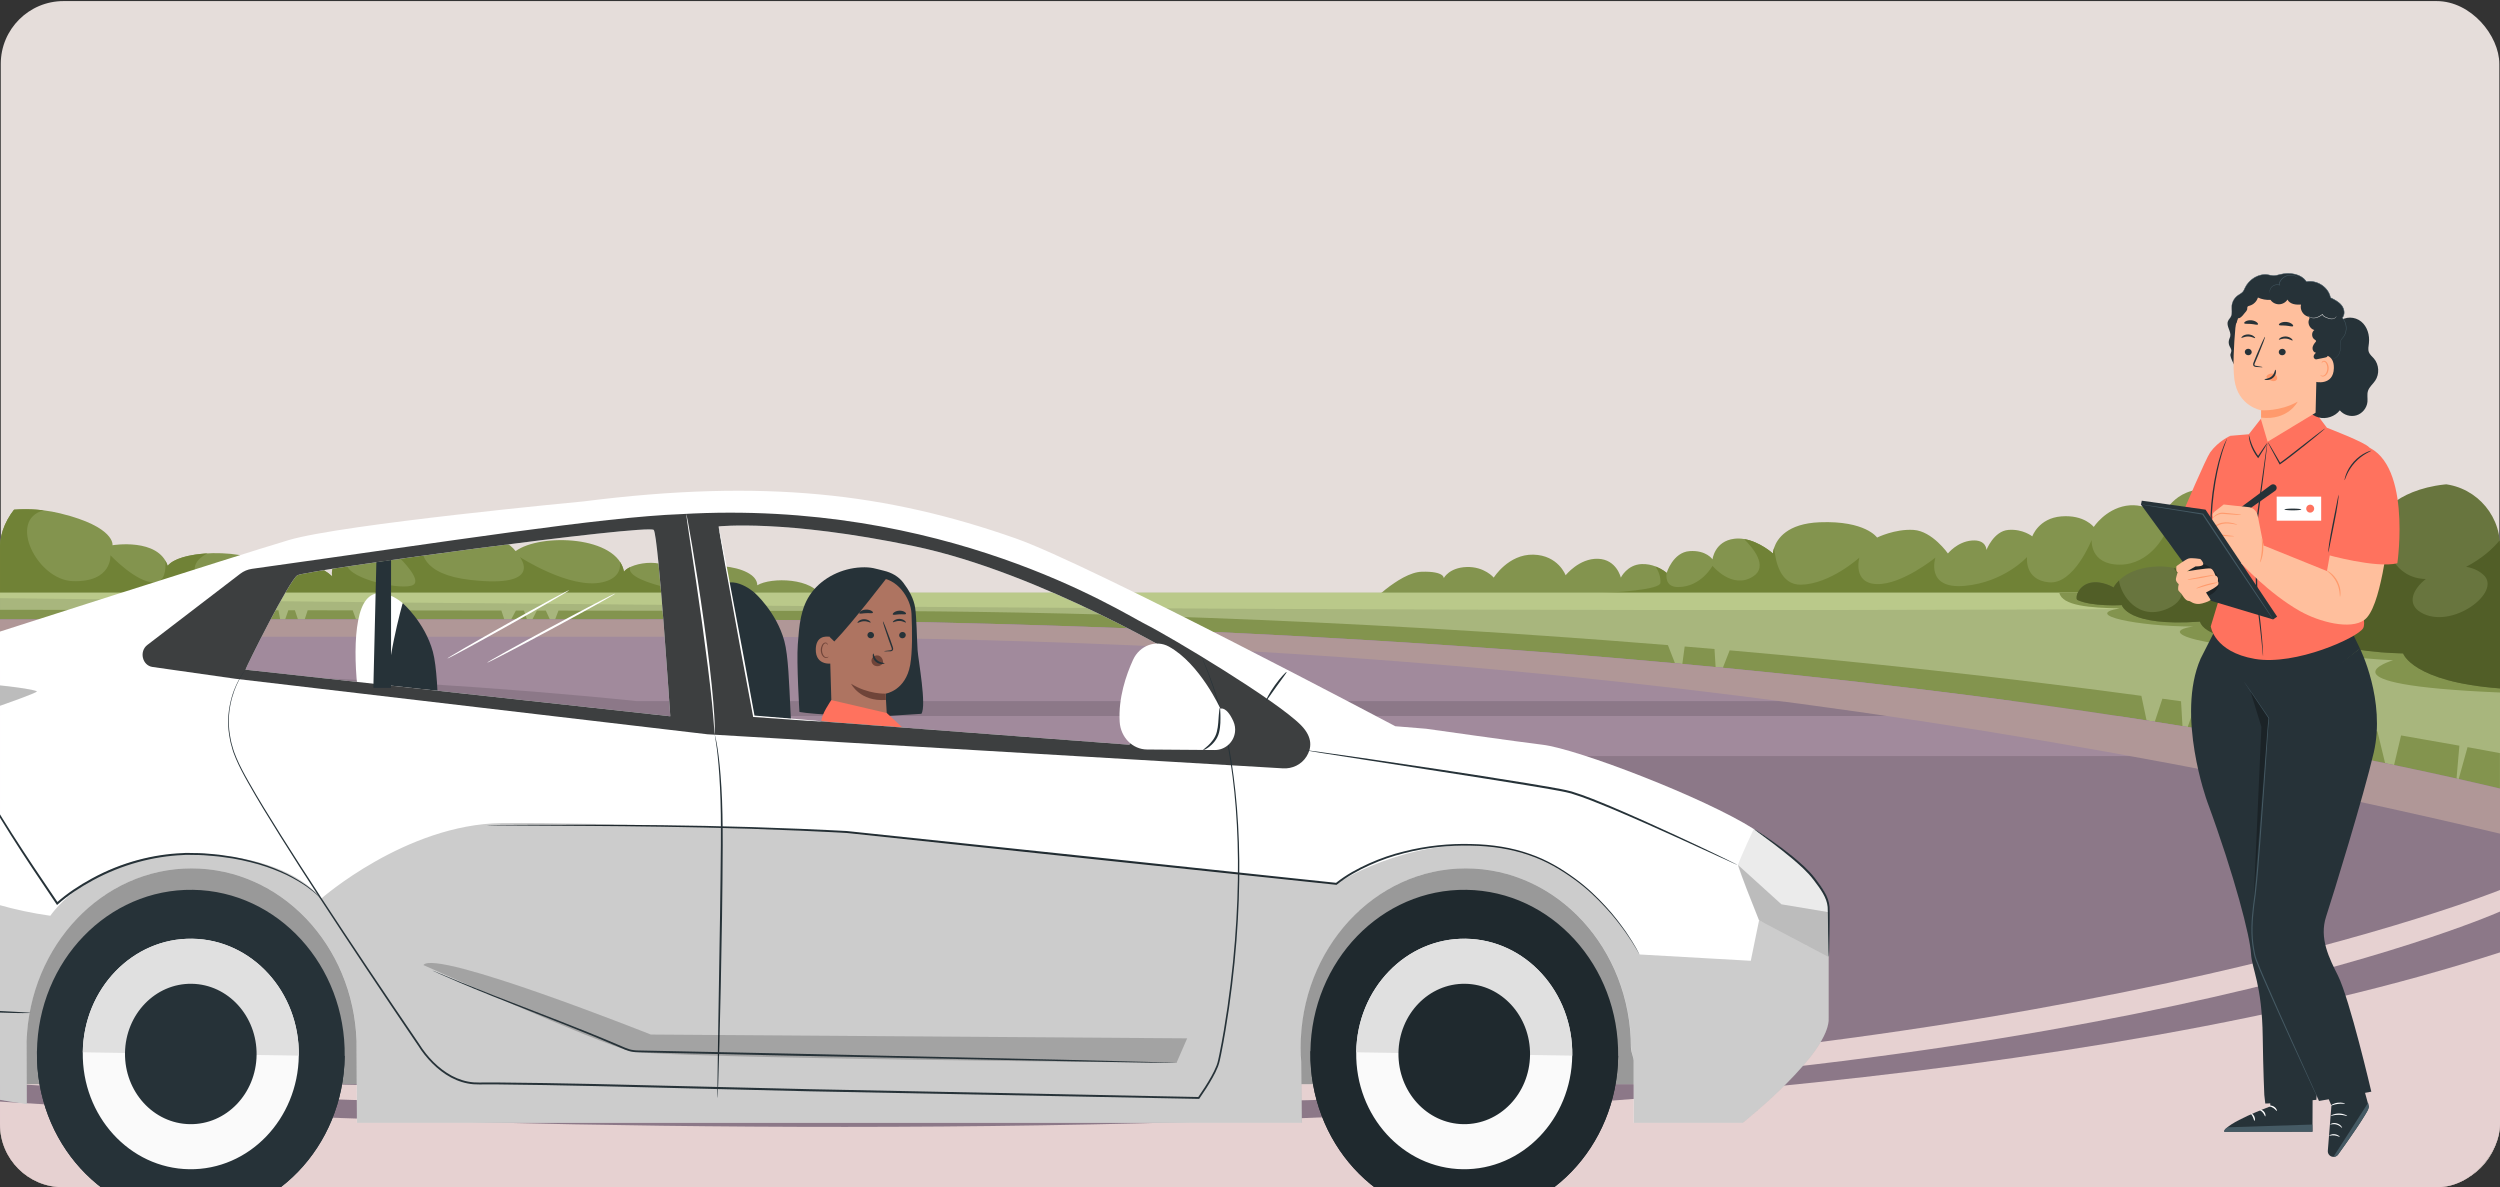 <svg width="796" height="378" viewBox="0 0 796 378" fill="none" xmlns="http://www.w3.org/2000/svg">
<rect x="0" y="0" width="796" height="378" fill="#333333" stroke="none"/>
<rect x="0.244" y="0.344" width="795.539" height="377.312" rx="20" fill="#E5DDDA"/>
<g clip-path="url(#clip0_1_177)">
<path d="M435.147 193.102H742.27L739.285 169.287C734.642 161.786 720.048 164.224 720.048 164.224C720.048 164.224 716.082 158.095 706.967 156.25C705.88 156.025 704.712 155.868 703.465 155.785C691.857 155.035 688.54 164.599 688.54 164.599C688.54 164.599 683.565 159.911 676.932 161.036C670.298 162.161 666.65 167.787 666.65 167.787C666.65 167.787 663.665 163.849 656.368 164.411C649.072 164.974 647.082 170.787 647.082 170.787C647.082 170.787 644.097 168.349 639.453 168.724C634.81 169.099 632.488 175.1 632.488 175.1C632.488 175.1 632.488 171.725 627.845 172.1C623.202 172.475 620.217 176.225 620.217 176.225C620.217 176.225 615.242 169.099 609.272 168.724C603.302 168.349 597.663 171.162 597.663 171.162C597.663 171.162 594.015 165.724 579.422 166.286C569.021 166.684 565.863 171.56 564.908 174.335V174.357C564.523 175.46 564.497 176.225 564.497 176.225C564.497 176.225 560.331 172.437 555.303 171.627C554.295 171.455 553.273 171.41 552.225 171.537C545.923 172.287 545.26 178.1 545.26 178.1C545.26 178.1 543.27 175.1 537.963 175.475C532.657 175.85 530.667 182.413 530.667 182.413C530.667 182.413 530.653 182.406 530.627 182.383C530.401 182.188 529.101 181.108 527.124 180.358C525.891 179.878 524.378 179.533 522.707 179.601C518.063 179.788 516.073 183.914 516.073 183.914C516.073 183.914 514.747 178.1 508.777 177.913C502.807 177.725 498.495 183.163 498.495 183.163C498.495 183.163 496.173 176.788 488.213 176.6C480.253 176.413 475.61 183.914 475.61 183.914C475.61 183.914 472.625 180.351 466.987 180.538C461.348 180.726 459.69 184.101 459.69 184.101C459.69 184.101 460.022 181.851 452.725 182.038C445.428 182.226 435.147 193.102 435.147 193.102Z" fill="#83944E"/>
<path d="M479.59 189.539L514.123 193.102H742.27L739.285 169.287C734.642 161.786 720.048 164.224 720.048 164.224C720.048 164.224 716.082 158.095 706.967 156.25C712.579 160.586 711.412 174.47 702.138 176.6C691.525 179.038 689.203 170.224 689.203 170.224C689.203 170.224 684.56 179.788 674.942 179.788C665.323 179.788 665.987 171.912 665.987 171.912C665.987 171.912 660.348 186.164 652.388 185.414C644.428 184.664 645.423 177.35 645.423 177.35C645.423 177.35 638.127 185.414 625.523 186.539C612.92 187.664 616.237 177.538 616.237 177.538C616.237 177.538 605.623 186.164 597.663 185.976C589.703 185.789 592.025 177.538 592.025 177.538C592.025 177.538 582.738 185.976 573.452 186.164C566.845 186.299 565.266 178.731 564.908 174.357C564.523 175.46 564.497 176.225 564.497 176.225C564.497 176.225 560.331 172.437 555.303 171.627C558.169 174.447 563.117 180.336 558.195 183.539C551.562 187.852 545.26 180.163 545.26 180.163C545.26 180.163 541.612 186.914 534.315 186.914C531.038 186.914 530.375 184.761 530.627 182.383C530.401 182.188 529.101 181.108 527.125 180.358C528.027 181.783 528.836 183.651 528.677 185.601C528.345 189.727 479.59 189.539 479.59 189.539Z" fill="#708236"/>
<path d="M0 162.829C5.293 161.936 11.953 161.688 19.237 163.474C36.815 167.787 35.82 173.6 35.82 173.6C35.82 173.6 50.413 171.162 53.398 180.163C57.71 174.538 83.248 174.163 88.887 182.976C89.218 179.413 99.168 177.35 105.802 183.539C104.475 178.1 113.762 172.1 127.028 176.788C129.682 168.162 156.878 166.099 164.175 175.475C172.135 169.662 196.678 170.6 198.668 182.038C200.99 178.851 213.593 176.975 215.915 184.101C220.89 177.725 241.122 179.601 241.122 186.351C245.433 183.726 259.032 183.914 261.685 190.289H0V162.829Z" fill="#83944E"/>
<path d="M-3.05176e-05 162.828C3.98 162.153 8.729 161.853 13.943 162.498C2.269 165.401 11.794 184.701 23.217 185.039C35.82 185.414 35.157 176.788 35.157 176.788C35.157 176.788 43.448 185.601 49.087 185.414C52.549 185.301 52.881 181.438 52.629 178.475C52.934 178.985 53.199 179.548 53.398 180.163C55.11 177.92 60.204 176.518 66.041 176.195C63.998 177.26 62.26 178.738 62.022 180.726C61.358 185.976 87.228 189.727 88.887 186.164C89.377 185.106 89.218 183.936 88.767 182.811C88.807 182.863 88.847 182.916 88.887 182.976C89.218 179.413 99.168 177.35 105.802 183.539C105.125 180.741 107.248 177.8 111.281 176.24C110.644 177.178 110.246 178.348 110.445 179.788C111.108 184.476 128.687 188.227 131.672 186.164C134.033 184.536 128.527 178.82 126.113 176.488C126.418 176.585 126.723 176.683 127.028 176.788C127.811 174.252 130.716 172.287 134.617 171.012C133.41 175.648 134.192 182.916 149.913 184.664C173.462 187.289 165.502 177.35 165.502 177.35C165.502 177.35 181.422 187.664 191.703 185.414C196.625 184.334 197.673 181.536 197.421 178.918C198.032 179.856 198.469 180.891 198.668 182.038C199.066 181.498 199.756 180.996 200.658 180.561C198.443 186.171 227.523 189.914 227.523 189.914L222.469 190.289H-3.05176e-05V162.828Z" fill="#708236"/>
<path d="M0 188.729H796V378H0V188.729Z" fill="#A8B67D"/>
<path d="M32.066 194.227L35.382 199.981L35.661 194.235C38.327 194.235 41.087 194.235 43.899 194.242L45.544 199.981L47.932 194.25C60.377 194.265 74.121 194.287 88.661 194.302L89.762 200.228L91.805 194.302C92.495 194.302 93.198 194.302 93.888 194.302L95.958 200.476L97.961 194.31C102.671 194.31 107.46 194.325 112.302 194.332L114.08 199.23L115.977 194.34C130.212 194.362 144.898 194.377 159.638 194.4L161.402 199.733L164.255 194.407C165.117 194.407 165.966 194.407 166.828 194.407L168.473 199.23L170.941 194.415C171.896 194.415 172.838 194.415 173.793 194.415L175.996 199.23L177.813 194.422C194.105 194.445 210.277 194.467 225.799 194.482L227.298 200.228L229.261 194.49C231.132 194.49 232.989 194.49 234.846 194.49L237.473 200.971L240.087 194.49C252.624 194.505 264.604 194.52 275.708 194.535C332.489 194.61 424.706 196.74 531.065 205.404L535.084 215.717L536.398 205.846C539.555 206.109 542.726 206.379 545.897 206.649L546.573 217.713L550.726 207.069C592.887 210.774 637.012 215.507 681.814 221.553L684.547 234.462L688.5 222.461C690.477 222.731 692.467 223.008 694.444 223.286L695.147 235.46L699.22 223.954C705.415 224.831 711.624 225.739 717.846 226.676L719.027 232.707L721.455 227.216C724.44 227.666 727.438 228.124 730.423 228.589L730.078 242.451L736.194 229.497C740.068 230.112 743.955 230.727 747.829 231.364L750.867 247.956L754.581 232.482C755.377 232.617 756.173 232.745 756.969 232.88C758.535 239.405 761.042 249.719 761.042 249.209C761.042 248.759 762.966 240.583 764.505 234.162C770.687 235.22 776.883 236.308 783.065 237.425L781.831 251.707L785.665 237.89C789.101 238.513 792.537 239.15 795.973 239.795V297.223L758.177 297.17L433.873 227.231L-0.027 204.571V194.152C8.132 194.16 19.078 194.175 32.039 194.197L32.066 194.227Z" fill="#83944E"/>
<path d="M0 188.729V190.447C94.419 191.602 553.26 196.823 796 192.652V188.729H0Z" fill="#BAC98A"/>
<path d="M0 209.574L147.26 208.734L309.113 244.739C309.113 244.739 88.714 240.471 0 219.273V209.574Z" fill="#BAC98A"/>
<path d="M674.836 193.725C662.896 195.728 680.58 199.478 698.264 199.478C683.671 201.728 709.329 207.977 741.607 206.229C735.411 208.982 761.944 210.227 761.944 210.227C761.944 210.227 735.822 217.96 796 220.496V188.729H655.692C656.581 192.907 665.536 193.515 674.836 193.725Z" fill="#83944E"/>
<path d="M151.678 236.735L145.496 246.981L145.933 235.235L138.862 234.485L134.882 243.231L133.993 232.73L70.313 227.231L62.791 238.235L60.589 224.734L57.047 226.234L48.649 236.48L48.198 224.734L44.218 225.229L40.238 233.232L39.8 223.728L19.462 220.983L13.704 229.482L11.502 216.228L152.129 231.979L151.678 236.735Z" fill="#BAC98A"/>
<path d="M665.655 185.541C669.303 184.791 672.952 187.042 672.952 187.042C672.952 187.042 675.605 181.416 685.223 180.478C694.842 179.541 698.49 184.229 698.49 184.229C698.49 184.229 698.49 179.166 708.44 180.291C707.113 175.603 715.737 170.352 729.998 172.79C726.682 163.976 740.943 157.413 759.517 162.851C761.533 159.108 774.269 150.587 796 155.47V219.183C768.1 217.09 765.155 208.044 765.155 208.044C765.155 208.044 742.602 207.669 743.597 202.981C738.622 206.731 702.802 205.981 700.48 197.918C677.263 199.606 675.605 192.667 675.605 192.667C675.605 192.667 665.987 193.23 661.343 190.98C660.68 189.854 662.007 186.291 665.655 185.541Z" fill="#68753E"/>
<path d="M665.655 185.541C669.303 184.791 672.952 187.041 672.952 187.041C672.952 187.041 673.429 186.044 674.69 184.821C675.22 189.397 680.806 198.03 690.304 193.732C697.402 190.522 694.842 184.641 692.095 180.838C696.115 181.753 698.026 183.704 698.397 184.139C697.946 187.364 697.92 191.58 700.918 191.737C705.787 191.985 709.316 184.484 709.316 184.484C709.316 184.484 711.08 190.732 717.713 190.237C724.347 189.734 731.418 184.739 729.653 177.485C728.964 174.642 726.775 173.075 724.373 172.205C726.124 172.265 728.008 172.452 729.985 172.797C728.778 169.579 729.919 166.669 732.745 164.524C732.546 165.386 729.149 181.251 742.482 181.986C756.187 182.736 759.729 173.487 759.729 173.487C759.729 173.487 762.064 184.184 772.385 184.349C768.127 187.694 766.283 192.322 770.793 194.992C780.518 200.746 796.889 188.489 790.693 182.991C789.088 181.558 787.191 180.786 785.214 180.486C790.309 177.785 793.731 174.717 796 171.92V219.19C768.1 217.098 765.155 208.052 765.155 208.052C765.155 208.052 742.602 207.676 743.597 202.988C738.622 206.739 702.802 205.989 700.48 197.925C677.263 199.613 675.605 192.675 675.605 192.675C675.605 192.675 665.987 193.237 661.343 190.987C660.68 189.862 662.007 186.299 665.655 185.549V185.541Z" fill="#515E27"/>
<path d="M0 288.296V378H796V251.077C635.394 212.972 406.849 196.418 195.909 197.243H0V213.242" fill="#8C7888"/>
<path d="M640.952 223.233H202.728C161.508 218.92 108.734 215.687 58.625 214.18H58.599C38.301 213.565 18.454 213.242 -0.013 213.242V197.243H195.896C345.57 196.658 504.107 204.826 640.939 223.233H640.952Z" fill="#A18A9C"/>
<path d="M240.233 227.981H674.278C699.856 231.844 724.546 236.09 748.121 240.733H277.685C277.831 240.35 277.897 239.968 277.804 239.6C276.889 235.452 262.667 231.499 240.22 227.981H240.233Z" fill="#A18A9C"/>
<g style="mix-blend-mode:multiply">
<path d="M195.909 197.243C406.849 196.418 635.394 212.972 796 251.077V265.434C565.372 210.767 376.375 202.726 223.318 202.726H0V197.235H195.909V197.243Z" fill="#B09797"/>
</g>
<g style="mix-blend-mode:multiply">
<path d="M796 303.238C534.647 387.751 0 350.742 0 350.742V377.992H796V303.231V303.238Z" fill="#E6D1D1"/>
</g>
<g style="mix-blend-mode:multiply">
<path d="M796 283.368C796 283.368 653.078 341.508 378.989 345.746C104.886 349.984 0 340.623 0 340.623V344.748C0 344.748 157.94 357.455 417.9 350.246C677.86 343.038 796 290.239 796 290.239V283.368Z" fill="#E6D1D1"/>
</g>
<path d="M258.463 188.6C262.097 183.822 268.121 180.954 274.111 180.654C277.489 180.476 278.912 181.132 281.379 181.71C283.835 182.277 286.08 183.51 287.602 185.522C289.414 187.911 290.959 190.601 291.392 193.568C291.837 196.613 291.948 203.648 292.159 207.004C292.359 210.083 295.093 224.719 293.37 227.275L281.112 228.064C276.8 228.364 258.774 227.519 254.54 226.686C254.54 226.686 253.584 210.994 254.018 205.215C254.462 199.236 254.829 193.39 258.463 188.611V188.6Z" fill="#263238"/>
<path d="M282.334 227.019C282.189 224.274 281.978 220.851 281.978 220.862C281.978 220.862 288.324 219.94 289.802 211.716C290.536 207.626 290.469 200.892 290.224 195.39C290.013 190.434 285.557 183.832 279.433 184.021L276.699 183.799L266.431 188.3C264.93 188.433 263.774 189.689 263.774 191.189L264.852 228.175L271.698 238.021L282.378 231.209L282.345 227.03L282.334 227.019Z" fill="#AE7461"/>
<path d="M277.478 210.227C277.523 209.793 277.745 209.405 278.045 209.138C278.634 208.593 279.523 208.515 280.19 208.938C280.857 209.371 281.268 210.271 281.168 211.138C280.823 211.649 280.268 212.016 279.656 212.094C279.556 212.105 279.467 212.116 279.367 212.116C278.901 212.116 278.412 211.983 278.045 211.638C277.678 211.305 277.434 210.76 277.478 210.227Z" fill="#6F4439"/>
<path d="M288.401 202.192C288.401 202.747 287.946 203.214 287.357 203.236C286.779 203.259 286.29 202.825 286.29 202.258C286.29 201.703 286.745 201.225 287.335 201.214C287.924 201.191 288.401 201.636 288.413 202.192H288.401Z" fill="#263238"/>
<path d="M288.447 198.202C288.314 198.335 287.525 197.724 286.38 197.713C285.246 197.68 284.391 198.247 284.28 198.102C284.224 198.035 284.357 197.791 284.724 197.535C285.091 197.28 285.702 197.035 286.413 197.046C287.125 197.068 287.714 197.335 288.047 197.613C288.391 197.891 288.503 198.135 288.436 198.202H288.447Z" fill="#263238"/>
<path d="M281.457 207.371C281.457 207.304 282.169 207.193 283.313 207.071C283.602 207.048 283.88 206.993 283.936 206.793C284.014 206.582 283.891 206.27 283.758 205.926C283.502 205.215 283.224 204.47 282.947 203.692C281.813 200.514 281.002 197.902 281.135 197.858C281.269 197.813 282.28 200.347 283.413 203.525C283.68 204.303 283.947 205.059 284.191 205.77C284.291 206.104 284.48 206.482 284.325 206.915C284.247 207.126 284.025 207.282 283.836 207.326C283.647 207.382 283.48 207.382 283.336 207.382C282.18 207.415 281.469 207.415 281.457 207.348V207.371Z" fill="#263238"/>
<path d="M281.967 220.862C281.967 220.862 276.41 221.107 270.976 217.695C270.976 217.695 273.81 223.474 282.078 222.863L281.967 220.862Z" fill="#6F4439"/>
<path d="M278.086 208.093C278.275 208.093 278.253 209.327 279.286 210.216C280.32 211.116 281.642 211.005 281.653 211.183C281.664 211.261 281.353 211.416 280.797 211.416C280.253 211.416 279.453 211.238 278.819 210.683C278.186 210.127 277.919 209.405 277.886 208.905C277.852 208.382 277.997 208.082 278.075 208.093H278.086Z" fill="#263238"/>
<path d="M288.458 195.468C288.257 195.746 287.391 195.535 286.368 195.602C285.346 195.635 284.501 195.913 284.279 195.657C284.179 195.535 284.301 195.268 284.657 194.99C285.012 194.724 285.612 194.468 286.324 194.435C287.024 194.401 287.646 194.59 288.024 194.824C288.402 195.057 288.546 195.324 288.458 195.446V195.468Z" fill="#263238"/>
<path d="M276.178 202.192C276.178 202.748 276.633 203.226 277.222 203.237C277.8 203.259 278.289 202.826 278.3 202.259C278.3 201.703 277.845 201.225 277.267 201.203C276.678 201.181 276.2 201.614 276.189 202.181L276.178 202.192Z" fill="#263238"/>
<path d="M273.045 198.291C273.178 198.425 273.967 197.825 275.112 197.802C276.246 197.769 277.09 198.336 277.212 198.202C277.268 198.136 277.135 197.891 276.768 197.636C276.401 197.38 275.79 197.135 275.079 197.147C274.367 197.158 273.778 197.436 273.434 197.713C273.089 197.991 272.978 198.236 273.045 198.302V198.291Z" fill="#263238"/>
<path d="M273.611 195.29C273.844 195.546 274.711 195.257 275.767 195.235C276.823 195.168 277.723 195.379 277.923 195.101C278.012 194.968 277.868 194.712 277.467 194.479C277.078 194.246 276.434 194.057 275.7 194.09C274.978 194.123 274.345 194.368 273.989 194.635C273.622 194.912 273.5 195.179 273.6 195.301L273.611 195.29Z" fill="#263238"/>
<path d="M265.667 204.97C265.667 204.359 265 202.892 264.389 202.781C262.777 202.492 259.855 202.57 259.743 206.682C259.599 212.305 265.278 211.294 265.289 211.138C265.289 211.016 265.634 207.093 265.667 204.97Z" fill="#AE7461"/>
<path d="M263.784 209.049C263.784 209.049 263.684 209.116 263.517 209.183C263.35 209.249 263.073 209.294 262.784 209.183C262.195 208.949 261.717 207.993 261.717 206.982C261.717 206.471 261.839 205.982 262.028 205.582C262.206 205.171 262.484 204.893 262.784 204.848C263.084 204.782 263.295 204.971 263.35 205.137C263.417 205.293 263.384 205.404 263.417 205.415C263.428 205.426 263.539 205.326 263.506 205.093C263.484 204.982 263.428 204.848 263.295 204.737C263.162 204.626 262.961 204.559 262.761 204.582C262.328 204.604 261.928 204.993 261.717 205.426C261.483 205.871 261.339 206.415 261.339 206.982C261.339 208.116 261.895 209.194 262.706 209.449C263.095 209.56 263.428 209.449 263.606 209.327C263.784 209.194 263.817 209.071 263.795 209.06L263.784 209.049Z" fill="#6F4439"/>
<path d="M264.165 202.814L265.643 204.248C271.6 198.135 283.113 182.954 282.48 183.855C282.48 183.855 278.201 182.265 273.645 183.21C269.088 184.155 260.486 186.744 260.809 192.145C261.131 197.546 264.165 202.825 264.165 202.825V202.814Z" fill="#263238"/>
<path d="M287.343 231.654L282.331 227.02L264.682 222.908C264.682 222.908 261.326 227.731 261.56 229.698L287.343 231.654Z" fill="#FF725E"/>
<path d="M240.114 188.601C240.114 188.601 247.182 194.735 249.727 204.082C252.272 213.428 250.816 240.089 254.64 248.58C258.463 257.081 276.288 288.621 276.611 295.501C276.933 302.38 275.299 305.125 271.454 311.693C267.609 318.25 259.341 328.441 253.028 328.552C246.716 328.674 244.893 322.562 244.893 322.562L255.729 301.157L241.537 265.75L231.724 226.72L227.3 207.482L240.114 188.601Z" fill="#263238"/>
<path d="M265.997 296.401C265.997 296.401 269.72 302.48 266.464 307.87C263.207 313.26 253.805 329.052 248.738 327.185C243.67 325.318 241.536 322.317 241.992 321.695C242.448 321.072 245.759 308.236 244.204 296.156C242.648 284.087 230.545 238.044 227.767 227.375C224.988 216.717 223.544 196.191 227.711 188.767C231.879 181.343 240.114 188.6 240.114 188.6C240.114 188.6 234.201 209.616 235.413 219.518C236.635 229.42 265.997 296.401 265.997 296.401Z" fill="#263238"/>
<path d="M526.748 345.2L-21.688 345.2L-21.688 268.495L526.748 268.495V345.2Z" fill="white"/>
<g opacity="0.4">
<path d="M526.745 345.199L-21.691 345.199L-21.691 268.494L526.745 268.494V345.199Z" fill="black"/>
</g>
<path d="M128.211 192.024C128.211 192.024 135.279 198.158 137.824 207.505C140.369 216.851 138.913 243.512 142.736 252.003C146.559 260.505 164.385 292.044 164.707 298.924C165.03 305.803 163.396 308.548 159.551 315.116C155.705 321.684 147.437 331.864 141.125 331.975C134.812 332.097 132.99 325.985 132.99 325.985L143.825 304.58L129.633 269.173L119.82 230.143L115.397 210.905L128.211 192.024Z" fill="#263238"/>
<path d="M154.093 299.824C154.093 299.824 157.816 305.903 154.56 311.293C151.304 316.683 141.902 332.475 136.834 330.608C131.767 328.741 129.633 325.74 130.089 325.118C130.544 324.495 133.856 311.659 132.3 299.579C130.744 287.51 118.642 241.467 115.863 230.798C113.085 220.14 111.64 199.614 115.808 192.19C119.975 184.766 128.21 192.023 128.21 192.023C128.21 192.023 122.298 213.039 123.509 222.941C124.721 232.843 154.093 299.824 154.093 299.824Z" fill="white"/>
<path d="M-48.338 270.384C-48.338 270.384 -46.071 249.202 -45.071 246.524C-44.071 243.845 -40.047 238.211 -40.047 238.211V214.35C-43.059 211.405 -43.571 208.982 -43.571 208.982C-44.126 207.549 -7.885 203.615 -7.885 203.615C-7.885 203.615 74.81 177.065 91.891 171.975C108.983 166.885 185.888 159.639 185.888 159.639C243.445 152.326 282.664 157.116 323.406 171.43C347.177 179.787 444.264 231.232 444.264 231.232L454.066 232.032C454.066 232.032 484.328 236.321 491.13 237.122C502.354 238.455 542.796 254.014 558.377 263.938C567.523 269.762 574.158 276.419 578.081 280.92C580.77 284.009 582.248 288.066 582.248 292.278V323.995C583.004 335.253 554.854 357.513 554.854 357.513H520.169V338.209C520.28 336.687 519.291 335.153 519.291 333.597C519.291 302.057 495.753 276.496 466.713 276.496C437.674 276.496 414.136 302.068 414.136 333.597C414.136 335.153 414.214 336.687 414.325 338.209L414.525 357.513H113.651L113.529 331.508C112.517 300.935 89.39 276.496 61.007 276.496C32.623 276.496 9.496 300.946 8.485 331.508L8.551 351.579C8.551 351.579 -30.023 345.711 -34.791 341.699C-39.57 337.676 -59.196 310.859 -59.196 303.891C-59.196 296.923 -48.36 270.373 -48.36 270.373L-48.338 270.384ZM240.022 228.064L359.569 237.122L377.984 210.483C377.984 210.483 331.663 182.366 290.966 173.886C249.679 165.284 228.808 167.607 228.808 167.607L240.022 228.064ZM213.416 228.064C213.416 228.064 209.66 170.741 208.16 168.741C206.659 166.74 97.325 181.566 94.692 183.166C92.058 184.766 78.533 212.028 78.155 213.228L213.416 228.064Z" fill="white"/>
<path d="M522.007 303.902C522.007 303.902 521.907 303.746 521.729 303.424C521.54 303.113 521.284 302.624 520.917 302.013C520.206 300.768 519.062 298.979 517.483 296.723C515.861 294.511 513.849 291.777 511.149 288.91C508.482 286.02 505.236 282.853 501.191 279.952C497.168 277.052 492.434 274.151 486.844 272.284C481.287 270.339 474.997 269.35 468.262 269.25C461.538 269.106 454.359 269.784 447.069 271.662C443.412 272.573 439.745 273.829 436.133 275.463C432.532 277.096 428.909 279.052 425.664 281.642L425.564 281.72H425.453C401.404 279.175 374.309 276.318 345.748 273.307C319.476 270.517 294.448 267.861 271.688 265.438C270.977 265.361 270.265 265.283 269.565 265.216C268.854 265.172 268.154 265.138 267.443 265.094C266.031 265.027 264.631 264.949 263.242 264.883C260.463 264.749 257.718 264.627 255.007 264.494C249.594 264.283 244.338 264.083 239.259 263.894C229.09 263.56 219.622 263.36 210.975 263.227C193.683 262.96 179.68 262.938 170 262.871C165.177 262.838 161.421 262.816 158.864 262.804C157.609 262.793 156.642 262.782 155.964 262.771C155.308 262.76 154.975 262.738 154.975 262.738C154.975 262.738 155.308 262.716 155.964 262.704C156.631 262.704 157.598 262.682 158.864 262.671C161.432 262.66 165.177 262.638 170 262.616C179.68 262.593 193.672 262.549 210.975 262.749C219.622 262.849 229.101 263.027 239.27 263.338C244.36 263.494 249.617 263.682 255.029 263.905C257.741 264.027 260.486 264.149 263.264 264.271C264.653 264.338 266.065 264.405 267.476 264.483C268.176 264.516 268.887 264.56 269.599 264.594C270.31 264.672 271.01 264.738 271.721 264.816C294.493 267.217 319.52 269.861 345.792 272.629C374.354 275.663 401.448 278.541 425.509 281.097L425.298 281.164C428.643 278.497 432.266 276.552 435.911 274.907C439.556 273.273 443.257 272.006 446.947 271.106C454.293 269.228 461.516 268.561 468.273 268.728C475.03 268.85 481.387 269.861 486.977 271.851C492.6 273.751 497.357 276.696 501.391 279.641C505.448 282.586 508.682 285.787 511.349 288.699C514.038 291.599 516.028 294.355 517.639 296.6C519.184 298.89 520.317 300.69 521.006 301.957C521.718 303.213 522.018 303.902 522.018 303.902H522.007Z" fill="#263238"/>
<g opacity="0.2">
<path d="M582.277 301.491L560.083 293.045L557.449 305.914L522.009 303.902C522.009 303.902 506.405 272.107 474.51 269.306C447.193 266.917 425.5 281.398 425.5 281.398L269.412 264.883C269.412 264.883 190.24 261.66 159.7 262.071C129.16 262.471 102.243 286.154 102.243 286.154C102.243 286.154 93.23 272.207 61.291 271.885C29.351 271.562 16.026 291.578 16.026 291.578C-6.49 288.432 -28.184 278.886 -46.232 264.172L-47.788 265.505C-48.11 268.362 -48.332 270.373 -48.332 270.373C-48.332 270.373 -59.168 296.923 -59.168 303.891C-59.168 310.859 -39.531 337.676 -34.763 341.699C-29.984 345.722 8.58 351.579 8.58 351.579L8.513 331.508C9.524 300.935 32.651 276.497 61.035 276.497C89.419 276.497 112.546 300.946 113.557 331.508L113.679 357.513H414.564L414.364 338.209C414.253 336.687 414.175 335.153 414.175 333.597C414.175 302.057 437.713 276.497 466.753 276.497C495.792 276.497 519.33 302.069 519.33 333.597C519.33 335.153 520.319 336.687 520.208 338.209V357.513H554.893C554.893 357.513 583.043 335.253 582.288 323.995V301.48L582.277 301.491Z" fill="black"/>
</g>
<path d="M46.918 205.348L76.49 182.688C77.591 181.843 78.88 181.31 80.213 181.121C143.015 172.341 191.603 164.628 216.92 163.695C300.57 158.794 356.604 194.668 364.595 198.68C372.585 202.692 406.604 223.074 414.294 230.964C418.139 234.91 417.55 238.377 415.994 240.866C414.361 243.478 411.438 244.823 408.493 244.645L225.277 233.798L75.012 216.128L48.562 212.361C45.295 211.894 44.239 207.404 46.918 205.348ZM240.024 228.064L359.572 237.121L377.987 210.482C377.987 210.482 331.666 182.365 290.968 173.886C249.682 165.284 228.811 167.607 228.811 167.607L240.024 228.064ZM213.419 228.064C213.419 228.064 209.663 170.741 208.162 168.74C206.662 166.74 97.328 181.565 94.694 183.166C92.06 184.766 78.535 212.027 78.157 213.227L213.419 228.064Z" fill="#3D3F40"/>
<path d="M119.834 179.01L118.878 219.007H124.513V178.332L119.834 179.01Z" fill="#263238"/>
<path d="M382.565 209.027C382.565 209.027 382.665 209.227 382.843 209.638C383.021 210.06 383.276 210.661 383.621 211.45C383.943 212.261 384.41 213.239 384.854 214.45C385.299 215.662 385.81 217.062 386.388 218.651C388.555 225.041 391.178 234.699 392.8 247.279C394.456 259.837 395.145 275.296 394.134 292.9C393.645 301.702 392.745 311.037 391.345 320.795C390.633 325.673 389.822 330.663 388.8 335.731C388.522 336.987 388.322 338.287 387.833 339.543C387.355 340.776 386.755 341.943 386.121 343.088C384.843 345.377 383.421 347.589 381.898 349.767L381.809 349.889H381.665C345.257 349.178 302.715 348.345 257.472 347.467C233.99 346.889 211.24 346.333 189.691 345.811C178.911 345.589 168.432 345.355 158.318 345.277C157.051 345.277 155.796 345.255 154.54 345.277C153.295 345.3 152.039 345.3 150.772 345.233C148.25 345.033 145.816 344.255 143.604 343.077C141.393 341.899 139.414 340.332 137.647 338.576C135.891 336.809 134.336 334.886 133.035 332.753V332.775C121.477 315.771 111.02 300.068 101.873 286.043C97.317 279.019 93.06 272.44 89.226 266.272C85.381 260.126 81.891 254.425 78.946 249.157C77.468 246.535 76.112 243.99 75.068 241.489C74.823 240.856 74.579 240.233 74.334 239.622C74.09 239.011 73.956 238.366 73.778 237.755C73.623 237.133 73.401 236.544 73.301 235.932C73.189 235.321 73.09 234.721 72.978 234.132C72.189 229.387 72.867 225.252 73.734 222.107C74.634 218.951 75.823 216.717 76.701 215.306C77.579 213.883 78.157 213.25 78.157 213.25C78.157 213.25 78.035 213.428 77.79 213.772C77.546 214.117 77.201 214.639 76.768 215.362C75.923 216.795 74.768 219.018 73.89 222.174C73.056 225.297 72.412 229.409 73.223 234.099C73.334 234.677 73.434 235.277 73.545 235.877C73.645 236.488 73.867 237.066 74.023 237.677C74.212 238.277 74.345 238.922 74.59 239.522C74.834 240.133 75.079 240.745 75.323 241.367C76.368 243.845 77.735 246.368 79.224 248.98C82.191 254.225 85.681 259.904 89.548 266.039C93.405 272.184 97.672 278.752 102.24 285.765C111.42 299.757 121.9 315.449 133.491 332.43L133.502 332.453C136.058 336.531 139.57 340.21 143.86 342.532C146.005 343.677 148.372 344.422 150.806 344.622C152.017 344.688 153.262 344.688 154.529 344.655C155.784 344.633 157.04 344.655 158.307 344.655C168.432 344.722 178.911 344.944 189.691 345.155C211.252 345.677 234.001 346.222 257.472 346.789C302.715 347.7 345.257 348.556 381.665 349.289L381.443 349.412C382.954 347.256 384.376 345.055 385.643 342.799C386.266 341.666 386.866 340.521 387.322 339.332C387.788 338.165 387.988 336.876 388.266 335.62C389.3 330.574 390.111 325.584 390.822 320.717C392.234 310.97 393.145 301.657 393.656 292.867C394.701 275.296 394.056 259.871 392.456 247.324C390.878 234.766 388.311 225.119 386.199 218.718C385.632 217.129 385.132 215.728 384.71 214.506C384.288 213.294 383.832 212.305 383.521 211.494C383.198 210.694 382.954 210.083 382.787 209.66C382.621 209.249 382.554 209.038 382.554 209.038L382.565 209.027Z" fill="#263238"/>
<path d="M227.567 233.921C227.567 233.921 227.711 234.299 227.878 235.054C228.045 235.81 228.267 236.921 228.489 238.366C228.934 241.267 229.401 245.49 229.701 250.724C230.356 261.204 230.09 275.696 229.901 291.677C229.667 307.669 229.334 322.139 229.056 332.619C228.9 337.809 228.778 342.032 228.689 345.022C228.634 346.444 228.589 347.567 228.556 348.389C228.534 348.745 228.523 349.022 228.5 349.267C228.489 349.467 228.467 349.567 228.456 349.567C228.456 349.567 228.434 349.467 228.434 349.267C228.434 349.033 228.434 348.745 228.423 348.389C228.423 347.555 228.423 346.433 228.434 345.01C228.478 342.021 228.534 337.798 228.6 332.597C228.767 322.061 229 307.614 229.256 291.655C229.445 275.674 229.789 261.193 229.245 250.735C229 245.512 228.611 241.289 228.245 238.388C228.056 236.944 227.889 235.821 227.756 235.065C227.7 234.721 227.645 234.443 227.611 234.198C227.578 234.01 227.567 233.898 227.578 233.898L227.567 233.921Z" fill="#263238"/>
<g opacity="0.2">
<path d="M134.812 307.28C134.812 307.28 190.657 332.33 200.814 334.686C210.972 337.042 374.606 338.398 374.606 338.398L377.996 330.607L207.204 329.396C207.204 329.396 138.59 302.046 134.812 307.269V307.28Z" fill="black"/>
</g>
<path d="M102.228 286.154C102.228 286.154 102.128 286.065 101.928 285.865C101.739 285.665 101.45 285.398 101.061 285.031C100.283 284.32 99.094 283.32 97.472 282.175C95.827 281.053 93.749 279.808 91.237 278.575C88.703 277.396 85.758 276.207 82.391 275.229C79.023 274.296 75.3 273.407 71.222 272.929C69.199 272.595 67.076 272.507 64.909 272.307C63.82 272.207 62.72 272.251 61.598 272.218C60.475 272.218 59.342 272.129 58.197 272.251C49.028 272.64 38.971 275.174 29.513 280.33C25.479 282.52 21.678 285.043 18.422 287.921L18.155 288.154L17.955 287.865C12.632 280.019 7.675 272.596 3.374 265.783C-0.927 258.97 -4.549 252.769 -7.506 247.546C-10.462 242.323 -12.751 238.099 -14.329 235.188C-15.096 233.754 -15.685 232.632 -16.119 231.831C-16.308 231.476 -16.452 231.187 -16.563 230.954C-16.663 230.753 -16.708 230.653 -16.697 230.642C-16.697 230.642 -16.63 230.731 -16.508 230.92C-16.374 231.142 -16.219 231.42 -16.007 231.765C-15.563 232.554 -14.929 233.654 -14.129 235.065C-12.473 237.977 -10.095 242.145 -7.139 247.324C-4.138 252.514 -0.471 258.681 3.852 265.461C8.175 272.24 13.143 279.641 18.477 287.476L18.011 287.421C21.345 284.465 25.157 281.942 29.235 279.719C38.771 274.518 48.928 271.973 58.186 271.629C59.342 271.517 60.486 271.606 61.62 271.606C62.742 271.64 63.865 271.606 64.954 271.706C67.143 271.906 69.266 272.018 71.3 272.362C75.389 272.862 79.146 273.796 82.524 274.763C85.892 275.774 88.859 277.008 91.393 278.23C93.904 279.508 95.983 280.797 97.616 281.953C99.228 283.142 100.406 284.176 101.161 284.931C101.528 285.32 101.817 285.609 101.984 285.82C102.162 286.032 102.239 286.143 102.228 286.154Z" fill="#263238"/>
<path d="M9.643 322.506C9.643 322.506 9.421 322.55 8.998 322.562C8.509 322.562 7.898 322.562 7.165 322.573C5.564 322.573 3.264 322.528 0.408 322.417C-5.293 322.217 -13.162 321.728 -21.83 320.817C-30.499 319.894 -38.3 318.716 -43.935 317.727C-46.747 317.227 -49.025 316.794 -50.581 316.46C-51.303 316.305 -51.892 316.171 -52.381 316.06C-52.792 315.96 -53.003 315.905 -53.003 315.871C-53.003 315.849 -52.781 315.871 -52.359 315.916C-51.87 315.994 -51.27 316.082 -50.536 316.182C-48.869 316.449 -46.613 316.805 -43.857 317.238C-38.223 318.116 -30.41 319.216 -21.764 320.128C-13.117 321.039 -5.26 321.595 0.43 321.917C3.208 322.073 5.486 322.195 7.176 322.284C7.909 322.328 8.52 322.373 9.009 322.395C9.432 322.428 9.643 322.462 9.643 322.484V322.506Z" fill="#263238"/>
<path d="M560.081 293.044C560.081 293.044 553.168 275.974 553.368 275.396C554.435 272.34 558.403 263.949 558.403 263.949C558.403 263.949 561.648 265.861 565.593 268.872C569.983 272.24 575.295 276.963 578.974 281.297C581.107 283.809 582.274 287.076 582.285 290.455V304.758L560.081 293.044Z" fill="#EBEBEB"/>
<path d="M409.659 213.95C409.792 214.084 408.247 216.051 406.447 218.562C404.647 221.063 403.28 223.174 403.124 223.074C402.98 222.985 404.124 220.685 405.947 218.151C407.759 215.606 409.537 213.828 409.659 213.961V213.95Z" fill="#263238"/>
<path d="M-40.036 214.339C-40.036 214.339 12.331 218.906 11.753 220.14C11.175 221.373 -40.036 238.199 -40.036 238.199V214.339Z" fill="#EBEBEB"/>
<path d="M374.596 338.398C374.596 338.398 374.384 338.421 373.973 338.421C373.54 338.421 372.929 338.421 372.139 338.421C370.506 338.398 368.139 338.376 365.105 338.332C358.97 338.232 350.146 338.076 339.244 337.887C317.384 337.443 287.233 336.842 253.937 336.164C237.278 335.798 221.408 335.453 206.972 335.131C206.072 335.109 205.171 335.086 204.282 335.075C203.404 335.042 202.504 335.075 201.604 334.931C199.781 334.709 198.181 333.831 196.614 333.186C193.447 331.819 190.357 330.541 187.357 329.308C181.366 326.863 175.754 324.662 170.631 322.651C160.384 318.639 152.105 315.327 146.437 312.904C143.603 311.704 141.403 310.737 139.925 310.07C139.202 309.737 138.646 309.481 138.246 309.303C137.869 309.126 137.68 309.014 137.68 309.014C137.68 309.014 137.88 309.081 138.269 309.237C138.68 309.403 139.247 309.637 139.969 309.948C141.492 310.581 143.692 311.493 146.526 312.671C152.227 315.016 160.518 318.25 170.786 322.206C175.921 324.195 181.544 326.374 187.546 328.796C190.546 330.019 193.647 331.286 196.825 332.653C198.426 333.308 199.981 334.142 201.693 334.353C202.538 334.486 203.415 334.453 204.316 334.486C205.205 334.509 206.105 334.52 207.005 334.542C221.441 334.842 237.311 335.175 253.982 335.52C287.277 336.265 317.428 336.954 339.288 337.443C350.179 337.72 359.014 337.943 365.149 338.098C368.183 338.187 370.539 338.265 372.184 338.309C372.962 338.343 373.573 338.365 374.006 338.387C374.418 338.409 374.629 338.432 374.629 338.432L374.596 338.398Z" fill="#263238"/>
<path d="M360.773 210.061C358.517 214.995 356.049 222.274 356.505 229.831C356.805 234.755 360.606 238.611 365.229 238.644L386.767 238.811C389.934 238.833 392.813 236.455 393.224 233.099C393.357 232.01 393.235 230.821 392.679 229.598C390.446 224.73 388.578 225.653 388.578 225.653C388.578 225.653 382.066 211.305 372.153 205.86C367.996 203.582 362.829 205.571 360.784 210.05L360.773 210.061Z" fill="white"/>
<path d="M383.065 238.789C383.099 238.878 383.921 238.622 385.021 237.777C386.077 236.944 387.577 235.488 388.144 233.254C388.689 231.087 388.578 229.098 388.589 227.698C388.567 226.286 388.5 225.419 388.4 225.408C388.3 225.408 388.178 226.275 388.066 227.675C387.933 229.076 387.944 231.032 387.433 233.032C386.944 235.01 385.633 236.41 384.699 237.333C383.732 238.244 383.021 238.678 383.077 238.789H383.065Z" fill="#263238"/>
<path d="M384.689 222.63C384.767 222.596 384.4 221.407 383.489 219.651C382.588 217.895 381.088 215.595 379.043 213.428C376.998 211.261 374.831 209.682 373.175 208.727C371.52 207.771 370.408 207.382 370.375 207.471C370.253 207.693 374.531 209.716 378.521 213.983C382.555 218.206 384.478 222.752 384.689 222.618V222.63Z" fill="white"/>
<path d="M218.501 163.606C218.501 163.606 218.59 163.84 218.679 164.307C218.779 164.84 218.912 165.518 219.079 166.329C219.413 168.096 219.857 170.652 220.391 173.809C221.457 180.132 222.858 188.889 224.202 198.591C225.558 208.294 226.592 217.118 227.114 223.519C227.259 225.119 227.348 226.575 227.425 227.842C227.503 229.12 227.57 230.22 227.57 231.12C227.57 231.954 227.592 232.643 227.592 233.188C227.592 233.665 227.581 233.91 227.559 233.91C227.536 233.91 227.503 233.665 227.47 233.188C227.436 232.643 227.381 231.954 227.325 231.12C227.281 230.22 227.181 229.131 227.07 227.864C226.97 226.597 226.847 225.153 226.67 223.552C226.025 217.173 224.925 208.371 223.58 198.669C222.235 188.978 220.902 180.21 219.946 173.864C219.49 170.763 219.112 168.219 218.835 166.351C218.723 165.529 218.635 164.851 218.557 164.307C218.501 163.84 218.479 163.584 218.501 163.584V163.606Z" fill="white"/>
<g opacity="0.2">
<path d="M-40.035 238.2L-14.141 221.807L-13.396 216.829C-3.339 217.896 8.864 218.907 11.753 220.14C11.753 220.985 -20.098 231.743 -40.035 238.2Z" fill="black"/>
</g>
<g opacity="0.2">
<path d="M553.37 275.396L567.207 287.932L582.288 290.455V304.758L560.083 293.044C557.349 286.243 554.86 279.886 553.37 275.396Z" fill="black"/>
</g>
<path d="M553.212 275.396C553.212 275.396 553.09 275.363 552.856 275.263C552.601 275.151 552.267 275.007 551.856 274.818C550.934 274.396 549.656 273.818 548.022 273.073C544.655 271.528 539.843 269.339 533.919 266.639C527.962 263.949 520.85 260.748 512.893 257.403C508.903 255.77 504.713 254.003 500.268 252.647C498.034 252.047 495.689 251.68 493.322 251.246C490.944 250.846 488.532 250.435 486.098 250.024C466.561 246.846 448.846 244.156 436.032 242.145C429.664 241.144 424.485 240.333 420.862 239.766C419.106 239.477 417.728 239.255 416.739 239.088C416.295 239.011 415.95 238.944 415.672 238.899C415.428 238.855 415.306 238.822 415.306 238.811C415.306 238.799 415.428 238.811 415.672 238.833C415.95 238.866 416.306 238.911 416.75 238.955C417.739 239.088 419.129 239.266 420.885 239.511C424.519 240.033 429.697 240.766 436.088 241.678C448.913 243.556 466.638 246.168 486.187 249.357C488.632 249.768 491.044 250.18 493.411 250.58C495.778 251.013 498.134 251.391 500.412 252.002C504.924 253.391 509.103 255.169 513.093 256.825C521.05 260.215 528.14 263.449 534.086 266.205C540.02 268.961 544.81 271.239 548.111 272.84C549.722 273.629 550.989 274.251 551.901 274.707C552.301 274.918 552.623 275.085 552.879 275.207C553.101 275.329 553.212 275.385 553.201 275.396H553.212Z" fill="#263238"/>
<path d="M11.764 334.83C11.375 363.692 32.99 387.43 60.051 387.852C87.113 388.264 109.362 365.203 109.751 336.342C110.14 307.48 88.524 283.742 61.463 283.32C34.402 282.908 12.153 305.969 11.764 334.83Z" fill="#263238"/>
<path d="M11.764 334.697C11.764 334.697 11.764 334.786 11.764 334.83C11.375 363.692 32.991 387.43 60.052 387.852C87.113 388.263 109.362 365.203 109.751 336.342C109.751 336.297 109.751 336.253 109.751 336.208L11.787 334.697H11.764Z" fill="#263238"/>
<path d="M26.355 335.063C26.077 355.334 41.258 371.993 60.251 372.282C79.244 372.571 94.87 356.379 95.136 336.119C95.414 315.848 80.233 299.189 61.24 298.9C42.247 298.611 26.622 314.804 26.355 335.063Z" fill="#FAFAFA"/>
<path d="M61.242 298.889C42.249 298.6 26.624 314.793 26.357 335.052L95.149 336.108C95.427 315.837 80.246 299.178 61.254 298.889H61.242Z" fill="#E0E0E0"/>
<path d="M39.801 335.263C39.635 347.61 48.881 357.757 60.45 357.935C72.019 358.112 81.532 348.255 81.699 335.908C81.866 323.561 72.619 313.414 61.05 313.236C49.481 313.059 39.968 322.916 39.801 335.263Z" fill="#263238"/>
<path d="M417.23 334.831C416.841 363.692 438.456 387.431 465.517 387.853C492.579 388.264 514.828 365.204 515.217 336.342C515.606 307.481 493.99 283.742 466.929 283.32C439.868 282.909 417.619 305.969 417.23 334.831Z" fill="#1F292E"/>
<path d="M417.239 334.697C417.239 334.697 417.239 334.786 417.239 334.831C416.85 363.692 438.466 387.43 465.527 387.853C492.588 388.264 514.837 365.204 515.226 336.342C515.226 336.298 515.226 336.253 515.226 336.209L417.261 334.697H417.239Z" fill="#1F292E"/>
<path d="M431.819 335.064C431.541 355.334 446.722 371.993 465.715 372.282C484.708 372.571 500.333 356.379 500.6 336.119C500.878 315.848 485.697 299.189 466.704 298.901C447.711 298.612 432.086 314.804 431.819 335.064Z" fill="#FAFAFA"/>
<path d="M466.715 298.89C447.722 298.601 432.097 314.793 431.83 335.053L500.622 336.109C500.9 315.838 485.719 299.179 466.726 298.89H466.715Z" fill="#E0E0E0"/>
<path d="M445.269 335.264C445.103 347.611 454.349 357.757 465.918 357.935C477.487 358.113 487 348.255 487.167 335.908C487.334 323.561 478.087 313.415 466.518 313.237C454.949 313.059 445.436 322.917 445.269 335.264Z" fill="#1F292E"/>
<path d="M155.083 211.005C155.006 210.838 164.085 205.771 175.354 199.692C186.634 193.613 195.836 188.823 195.914 188.989C195.992 189.156 186.923 194.224 175.643 200.303C164.374 206.382 155.161 211.172 155.083 211.005Z" fill="white"/>
<path d="M142.435 209.671C142.357 209.504 150.97 204.492 161.684 198.491C172.397 192.479 181.154 187.744 181.232 187.911C181.31 188.078 172.697 193.079 161.984 199.091C151.27 205.103 142.524 209.838 142.435 209.671Z" fill="white"/>
<path d="M582.295 304.758C582.295 304.758 582.206 304.024 582.173 302.702C582.151 301.257 582.106 299.368 582.062 297.089C582.006 294.733 582.062 291.866 581.929 288.799C581.673 285.732 579.55 282.942 577.461 280.175C575.349 277.397 572.804 275.252 570.526 273.296C568.226 271.373 566.081 269.728 564.269 268.35C562.513 267.05 561.069 265.972 559.957 265.15C558.935 264.394 558.379 263.972 558.402 263.927C558.424 263.883 559.035 264.238 560.091 264.927C561.158 265.616 562.68 266.639 564.525 267.95C566.37 269.273 568.548 270.884 570.893 272.796C573.205 274.729 575.783 276.885 577.961 279.73C579.039 281.131 580.073 282.531 580.917 284.009C581.773 285.465 582.406 287.099 582.518 288.721C582.629 291.911 582.518 294.689 582.518 297.067C582.473 299.346 582.451 301.235 582.418 302.68C582.384 304.002 582.34 304.736 582.295 304.736V304.758Z" fill="#263238"/>
<path d="M228.821 167.607C228.821 167.607 228.832 167.896 228.921 168.452C229.021 169.052 229.143 169.852 229.31 170.841C229.688 172.975 230.199 175.954 230.843 179.61C232.199 187.056 234.066 197.247 236.111 208.505C237.445 215.651 238.701 222.352 239.779 228.109L239.812 228.298H240.001C246.402 228.753 251.77 229.12 255.604 229.387C257.449 229.498 258.916 229.587 259.994 229.654C260.461 229.676 260.85 229.687 261.15 229.698C261.416 229.698 261.55 229.698 261.55 229.698C261.55 229.687 261.416 229.665 261.161 229.631C260.85 229.598 260.472 229.554 260.005 229.509C258.938 229.409 257.46 229.276 255.626 229.109C251.792 228.798 246.436 228.353 240.034 227.82L240.268 228.031C239.212 222.274 237.978 215.562 236.667 208.416C234.544 197.169 232.633 186.989 231.232 179.554C230.521 175.909 229.932 172.942 229.521 170.819C229.31 169.83 229.154 169.041 229.021 168.452C228.899 167.907 228.832 167.63 228.81 167.63L228.821 167.607Z" fill="white"/>
</g>
<path d="M722.352 337.788L722.882 352.267C722.882 352.267 708.349 357.666 708.187 360.35L736.29 360.328L736.387 337.734L722.352 337.788Z" fill="#263238"/>
<path d="M736.29 360.328L736.214 358.056L709.291 358.932C709.291 358.932 708.036 359.473 708.188 360.361L736.29 360.339V360.328Z" fill="#455A64"/>
<path d="M722.427 352.126C722.427 352.266 723.12 352.321 723.791 352.764C724.472 353.186 724.829 353.781 724.948 353.727C725.078 353.706 724.873 352.883 724.039 352.364C723.217 351.834 722.384 352.007 722.416 352.126H722.427Z" fill="white"/>
<path d="M719.483 353.338C719.45 353.468 720.046 353.706 720.511 354.279C720.998 354.842 721.117 355.47 721.247 355.47C721.377 355.491 721.474 354.691 720.879 353.976C720.295 353.262 719.483 353.208 719.483 353.338Z" fill="white"/>
<path d="M717.808 356.876C717.938 356.909 718.122 356.216 717.764 355.47C717.418 354.712 716.769 354.42 716.715 354.539C716.639 354.647 717.05 355.059 717.332 355.675C717.624 356.292 717.667 356.866 717.808 356.876Z" fill="white"/>
<path d="M722.676 348.804C722.73 348.934 723.357 348.739 724.137 348.793C724.916 348.825 725.522 349.085 725.587 348.966C725.662 348.869 725.078 348.36 724.158 348.306C723.249 348.252 722.6 348.685 722.665 348.793L722.676 348.804Z" fill="white"/>
<path d="M735.768 336.446L742.325 352.028L741.178 366.41C741.092 367.449 741.903 368.336 742.953 368.347C743.537 368.347 744.078 368.087 744.425 367.611C746.6 364.613 754.553 353.543 754.229 352.299C753.85 350.86 749.381 334.78 749.381 334.78L735.768 336.446Z" fill="#263238"/>
<path d="M742.953 368.347L754.012 351.13L754.142 351.866C754.261 352.494 754.142 353.154 753.817 353.706C752.952 355.188 750.484 359.235 744.468 367.6C744.122 368.087 743.548 368.368 742.942 368.347H742.953Z" fill="#455A64"/>
<path d="M745.734 359.138C745.648 359.203 745.096 358.37 743.981 358.067C742.878 357.731 741.969 358.143 741.925 358.045C741.904 358.002 742.099 357.829 742.488 357.699C742.878 357.569 743.473 357.515 744.079 357.699C744.696 357.872 745.172 358.229 745.431 358.543C745.691 358.857 745.767 359.116 745.734 359.138Z" fill="white"/>
<path d="M744.987 361.984C744.922 362.07 744.262 361.616 743.321 361.519C742.379 361.4 741.644 361.703 741.6 361.605C741.535 361.529 742.304 361.01 743.364 361.14C744.435 361.259 745.063 361.93 744.987 361.984Z" fill="white"/>
<path d="M747.368 355.351C747.325 355.459 746.2 354.939 744.728 354.939C743.256 354.907 742.131 355.405 742.088 355.296C742.023 355.221 743.159 354.528 744.739 354.55C746.319 354.55 747.433 355.275 747.368 355.351Z" fill="white"/>
<path d="M746.655 351.422C746.622 351.531 745.605 351.303 744.35 351.487C743.094 351.65 742.175 352.137 742.121 352.039C742.056 351.963 742.954 351.282 744.306 351.109C745.648 350.925 746.698 351.336 746.655 351.422Z" fill="white"/>
<path d="M755.788 239.695C759.673 222.965 751.405 206.474 751.405 206.474L722.372 228.646C722.372 228.646 715.046 296.495 718.466 305.379C721.885 314.263 738.377 350.547 738.377 350.547L755.03 347.592C755.03 347.592 748.148 318.094 744.382 310.584C741.666 305.174 738.355 298.757 740.638 291.82C742.911 284.884 752.606 253.373 755.788 239.684V239.695Z" fill="#263238"/>
<path d="M700.663 209.742L704.97 201.258C704.97 201.258 715.142 206.441 723.269 208.238C731.395 210.034 749.434 202.394 749.434 202.394L751.404 206.485L726.764 226.72C727.705 228.7 729.794 234.36 728.181 242.887C726.147 253.643 729.264 283.553 734.274 302.75C739.284 321.946 737.531 350.189 737.531 350.189C737.531 350.189 721.429 351.51 721.267 351.358L720.953 348.62C720.953 348.62 720.585 340.45 720.455 330.257C720.239 313.257 716.982 308.68 716.711 303.529C716.451 298.378 711.603 279.192 702.752 255.147C702.752 255.147 692.807 227.781 700.663 209.753V209.742Z" fill="#263238"/>
<path d="M714.56 217.121C714.56 217.121 714.614 217.186 714.7 217.305C714.798 217.446 714.928 217.63 715.101 217.879C715.458 218.398 715.977 219.145 716.659 220.119C718.012 222.099 719.981 224.967 722.47 228.603L722.492 228.635V228.668C722.134 231.795 721.961 235.431 721.691 239.478C721.42 243.525 721.117 247.983 720.793 252.766C720.446 257.549 720.078 262.668 719.689 268.024C719.256 273.38 718.877 278.986 718.217 284.743C717.557 289.526 716.962 294.233 717.297 298.778C717.384 299.914 717.503 301.029 717.709 302.121C717.914 303.214 718.098 304.318 718.466 305.335C719.213 307.381 720.078 309.372 720.901 311.298C724.234 319.024 727.361 325.939 729.958 331.75C732.566 337.55 734.687 342.235 736.159 345.503C736.884 347.116 737.446 348.371 737.836 349.248C738.02 349.67 738.161 349.994 738.269 350.221C738.366 350.438 738.399 350.557 738.399 350.557C738.399 350.557 738.334 350.449 738.225 350.232C738.117 350.005 737.966 349.68 737.76 349.269C737.36 348.404 736.775 347.159 736.018 345.558C734.525 342.311 732.371 337.626 729.709 331.858C727.08 326.058 723.92 319.165 720.576 311.438C719.743 309.501 718.877 307.532 718.12 305.444C717.741 304.394 717.557 303.29 717.351 302.186C717.146 301.083 717.027 299.946 716.94 298.81C716.594 294.233 717.2 289.493 717.86 284.71C718.52 278.975 718.91 273.37 719.343 268.013C719.743 262.657 720.122 257.549 720.479 252.766C720.814 247.983 721.139 243.525 721.42 239.478C721.712 235.431 721.907 231.795 722.286 228.668L722.308 228.732C719.851 225.075 717.914 222.186 716.572 220.195C715.923 219.21 715.415 218.452 715.068 217.922C714.906 217.673 714.776 217.478 714.689 217.338C714.603 217.208 714.56 217.132 714.57 217.132L714.56 217.121Z" fill="#455A64"/>
<path opacity="0.3" d="M716.562 220.184L720.025 231.427L717.568 286.831L722.275 228.646L716.562 220.184Z" fill="black"/>
<path d="M710.125 138.776C710.125 138.776 706.348 140.389 703.708 144.057C702.431 145.832 695.289 162.583 695.289 162.583C695.289 162.583 690.647 170.331 699.347 172.939H703.091L707.885 166.165L711.51 145.918L710.146 138.765L710.125 138.776Z" fill="#FF725E"/>
<path d="M737.189 131.277L740.889 136.201C740.889 136.201 753.399 140.962 754.373 142.499L751.289 161.566L748.594 173.999L748.724 185.307C748.724 185.307 754.091 197.102 752.414 200.035C750.737 202.967 730.934 212.035 717.938 209.795C704.942 207.555 703.903 199.44 703.903 199.44L707.495 187.58C707.495 187.58 703.914 172.809 703.21 169.119C702.507 165.429 710.114 138.765 710.114 138.765L716.022 138.268L720.059 133.106L737.189 131.266V131.277Z" fill="#FF725E"/>
<path d="M720.557 208.811C720.557 208.811 720.568 208.573 720.557 208.118C720.547 207.664 720.514 206.993 720.46 206.138C720.352 204.417 720.146 201.928 719.811 198.866C719.497 195.804 718.977 192.157 718.761 188.11C718.707 187.093 718.718 186.065 718.696 184.993C718.674 183.922 718.642 182.84 718.599 181.725C718.512 179.507 718.382 177.213 718.339 174.876C718.188 170.179 718.88 165.753 719.367 161.706C719.897 157.681 720.363 154.045 720.763 150.972C721.153 147.92 721.466 145.442 721.65 143.732C721.737 142.91 721.802 142.25 721.856 141.763C721.899 141.308 721.91 141.07 721.899 141.07C721.888 141.07 721.845 141.308 721.769 141.752C721.694 142.239 721.607 142.899 721.477 143.711C721.228 145.464 720.882 147.92 720.449 150.939C720.016 154.002 719.519 157.637 718.956 161.663C718.447 165.688 717.733 170.158 717.885 174.897C717.917 177.256 718.058 179.55 718.144 181.758C718.188 182.862 718.231 183.955 718.252 185.015C718.274 186.075 718.263 187.125 718.328 188.153C718.566 192.233 719.118 195.869 719.475 198.931C719.843 201.993 720.103 204.471 720.265 206.181C720.341 207.004 720.406 207.664 720.449 208.161C720.492 208.616 720.525 208.854 720.536 208.854L720.557 208.811Z" fill="#263238"/>
<path d="M709.097 139.631C709.097 139.631 708.848 140.075 708.47 140.897C708.275 141.308 708.048 141.828 707.842 142.434C707.626 143.04 707.333 143.721 707.117 144.511C706.111 147.617 705.083 152.021 704.444 156.956C703.806 161.89 703.665 166.413 703.892 169.671C703.99 171.305 704.217 172.614 704.423 173.501C704.531 173.945 704.671 174.28 704.747 174.508C704.834 174.735 704.877 174.854 704.899 174.843C704.931 174.832 704.79 174.345 704.596 173.469C704.444 172.581 704.26 171.283 704.206 169.66C704.055 166.424 704.249 161.933 704.877 157.021C705.505 152.108 706.489 147.725 707.409 144.609C707.615 143.819 707.874 143.137 708.069 142.52C708.264 141.904 708.459 141.384 708.632 140.962C708.957 140.118 709.13 139.642 709.097 139.631Z" fill="#263238"/>
<path d="M722.016 140.67C722.016 140.67 722.341 141.428 723.001 142.672C723.661 143.916 724.613 145.669 725.749 147.725L725.857 147.92L726.041 147.79C727.351 146.892 728.714 145.843 730.153 144.728C733.01 142.51 735.553 140.443 737.393 138.939C738.313 138.181 739.038 137.564 739.546 137.132C740.044 136.699 740.315 136.45 740.293 136.417C740.271 136.396 739.968 136.601 739.438 136.991C738.832 137.445 738.085 138.019 737.198 138.69C735.25 140.205 732.707 142.185 729.883 144.382C728.444 145.496 727.08 146.557 725.814 147.455L726.106 147.52C724.938 145.485 723.931 143.765 723.217 142.553C722.492 141.341 722.059 140.648 722.016 140.67Z" fill="#263238"/>
<path d="M716.033 138.517C716.033 138.517 716 139.263 716.271 140.421C716.541 141.579 717.126 143.148 718.121 144.685C718.338 145.031 718.576 145.345 718.814 145.648L718.998 145.897L719.171 145.637C720.816 143.083 722.006 141.103 721.908 141.049C721.822 140.984 720.48 142.867 718.803 145.399H719.16C718.943 145.085 718.716 144.771 718.5 144.447C716.53 141.46 716.173 138.484 716.033 138.527V138.517Z" fill="#263238"/>
<path d="M724.897 158.125H739.061V165.786H724.897V158.125Z" fill="white"/>
<path d="M734.3 161.956C734.3 162.659 734.863 163.222 735.566 163.222C736.269 163.222 736.832 162.659 736.832 161.956C736.832 161.252 736.269 160.689 735.566 160.689C734.863 160.689 734.3 161.252 734.3 161.956Z" fill="#FF725E"/>
<path d="M727.365 162.215C727.365 162.366 728.566 162.496 730.048 162.496C731.531 162.496 732.732 162.366 732.732 162.215C732.732 162.063 731.531 161.934 730.048 161.934C728.566 161.934 727.365 162.063 727.365 162.215Z" fill="#263238"/>
<path d="M755.863 114.169C755.3 113.508 754.575 112.957 754.262 112.156C753.904 111.247 754.153 110.219 754.262 109.245C754.554 106.724 753.753 103.986 751.794 102.384C749.836 100.772 746.654 100.642 744.858 102.428L730.065 111.961C727.609 115.045 726.494 119.168 727.079 123.074C727.317 124.676 727.88 126.31 729.102 127.37C730.325 128.431 732.338 128.691 733.528 127.587C733.874 130.076 735.822 132.262 738.246 132.911C740.67 133.56 743.451 132.629 744.999 130.649C746.243 132.153 748.429 132.813 750.301 132.24C752.173 131.666 753.612 129.892 753.796 127.944C753.904 126.786 753.612 125.596 753.959 124.492C754.359 123.204 755.517 122.317 756.263 121.202C757.681 119.114 757.508 116.084 755.863 114.169Z" fill="#263238"/>
<path d="M745.983 107.449C747.477 105.696 747.368 102.85 745.767 101.194C746.719 100.101 746.459 98.37 745.572 97.234C744.685 96.097 743.332 95.416 742.023 94.766C741.406 91.466 737.727 89.031 734.361 89.702C732.717 87.148 729.016 86.629 726.018 87.376C725.282 87.56 724.547 87.798 723.8 87.765C723.248 87.744 722.707 87.581 722.166 87.484C719.158 86.986 716.084 88.956 714.808 91.661C714.602 92.094 714.429 92.548 714.115 92.916C713.704 93.392 713.098 93.663 712.578 94.031C711.453 94.821 710.706 96.097 710.609 97.45C710.522 98.597 710.847 99.82 710.317 100.848C710.046 101.357 709.592 101.768 709.375 102.298C708.759 103.856 710.49 105.523 710.1 107.146C710.025 107.481 709.851 107.784 709.754 108.109C709.538 108.769 709.581 109.505 709.862 110.143C710.079 110.63 710.447 111.085 710.468 111.626C710.468 112.037 710.284 112.416 710.176 112.805C709.938 113.768 711.962 117.61 712.806 118.162L738.592 119.276C740.562 118.952 742.207 117.285 742.466 115.359C742.51 115.035 742.531 114.688 742.737 114.439C742.921 114.234 743.202 114.136 743.462 114.017C745.15 113.206 745.431 110.987 745.323 109.148C745.312 108.888 745.291 108.628 745.366 108.38C745.475 108.022 745.767 107.741 746.005 107.46L745.983 107.449Z" fill="#263238"/>
<path d="M711.767 104.278C712.222 99.236 717.6 94.756 719.028 94.485C719.028 94.485 721.799 92.948 725.153 93.446C726.646 93.674 728.876 93.749 731.689 95.221C736.147 97.558 738.106 102.774 737.868 107.222L737.284 131.407L722.004 140.659L719.916 133.604C719.916 133.604 719.937 130.628 719.937 130.639C719.937 130.639 712.601 129.383 711.443 120.932C710.869 116.733 711.259 109.873 711.756 104.267L711.767 104.278Z" fill="#FFBF9D"/>
<path d="M714.743 111.994C714.711 112.567 715.176 113.065 715.782 113.108C716.388 113.151 716.907 112.729 716.951 112.167C716.983 111.593 716.518 111.095 715.912 111.052C715.306 111.009 714.776 111.431 714.743 111.994Z" fill="#263238"/>
<path d="M713.671 107.557C713.801 107.698 714.656 107.113 715.846 107.146C717.036 107.157 717.891 107.784 718.032 107.644C718.097 107.579 717.967 107.33 717.588 107.048C717.22 106.767 716.593 106.496 715.846 106.475C715.099 106.464 714.472 106.713 714.104 106.973C713.736 107.243 713.595 107.492 713.671 107.557Z" fill="#263238"/>
<path d="M720.403 116.896C720.403 116.831 719.678 116.69 718.476 116.506C718.173 116.474 717.892 116.398 717.838 116.203C717.773 115.987 717.903 115.673 718.065 115.327C718.368 114.612 718.682 113.866 719.018 113.087C720.349 109.905 721.312 107.276 721.182 107.232C721.052 107.178 719.862 109.721 718.541 112.903C718.217 113.693 717.914 114.439 717.622 115.153C717.503 115.489 717.286 115.868 717.438 116.311C717.513 116.538 717.73 116.701 717.925 116.755C718.119 116.82 718.293 116.82 718.444 116.841C719.645 116.939 720.403 116.961 720.403 116.896Z" fill="#263238"/>
<path d="M719.925 130.617C719.925 130.617 725.758 131.125 731.59 127.89C731.59 127.89 728.55 133.971 719.936 132.976V130.617H719.925Z" fill="#FF9A6C"/>
<path d="M714.57 102.926C714.765 103.218 715.685 103.045 716.745 103.153C717.817 103.229 718.682 103.564 718.921 103.304C719.029 103.185 718.921 102.904 718.553 102.612C718.196 102.32 717.579 102.038 716.843 101.973C716.107 101.908 715.447 102.071 715.047 102.298C714.635 102.525 714.484 102.774 714.57 102.915V102.926Z" fill="#263238"/>
<path d="M727.772 112.091C727.761 112.665 727.252 113.119 726.635 113.119C726.029 113.119 725.543 112.654 725.553 112.08C725.564 111.507 726.073 111.052 726.69 111.052C727.296 111.052 727.782 111.528 727.772 112.091Z" fill="#263238"/>
<path d="M729.947 108.401C729.806 108.531 729.005 107.882 727.815 107.806C726.625 107.719 725.716 108.26 725.597 108.12C725.532 108.055 725.694 107.806 726.095 107.557C726.484 107.308 727.144 107.092 727.88 107.135C728.616 107.189 729.222 107.492 729.568 107.784C729.914 108.077 730.023 108.336 729.958 108.401H729.947Z" fill="#263238"/>
<path d="M730.109 103.845C729.86 104.094 728.962 103.77 727.858 103.683C726.754 103.575 725.813 103.737 725.618 103.445C725.531 103.304 725.694 103.055 726.116 102.828C726.538 102.601 727.219 102.439 727.977 102.503C728.734 102.568 729.373 102.85 729.741 103.142C730.109 103.434 730.228 103.715 730.109 103.834V103.845Z" fill="#263238"/>
<path d="M737.002 115.175C737.024 114.547 737.803 113.087 738.431 113.011C740.13 112.794 743.181 113 743.105 117.199C742.997 122.934 737.121 121.646 737.11 121.484C737.11 121.354 736.937 117.339 737.002 115.175Z" fill="#FFBF9D"/>
<path d="M738.777 119.406C738.777 119.406 738.875 119.482 739.048 119.558C739.21 119.633 739.502 119.698 739.816 119.59C740.444 119.374 740.985 118.421 741.028 117.393C741.05 116.874 740.952 116.376 740.768 115.954C740.595 115.532 740.325 115.229 740.011 115.175C739.697 115.099 739.481 115.283 739.405 115.435C739.318 115.597 739.362 115.705 739.329 115.716C739.308 115.727 739.21 115.619 739.254 115.381C739.275 115.262 739.351 115.132 739.492 115.024C739.632 114.915 739.838 114.861 740.065 114.883C740.52 114.926 740.92 115.337 741.115 115.792C741.342 116.246 741.472 116.809 741.439 117.393C741.385 118.551 740.758 119.623 739.903 119.85C739.492 119.947 739.145 119.817 738.972 119.677C738.788 119.536 738.767 119.406 738.788 119.395L738.777 119.406Z" fill="#FF9A6C"/>
<path d="M710.456 104.332C711.668 103.64 712.448 102.666 712.404 101.302C713.183 101.551 714.017 100.577 714.493 99.928C714.969 99.279 715.542 98.954 715.532 98.153C715.532 97.991 715.532 97.829 715.607 97.688C715.737 97.472 716.019 97.407 716.257 97.342C717.523 96.995 718.562 95.967 718.919 94.734C720.163 95.307 721.559 95.567 722.933 95.481C723.518 96.357 724.589 96.909 725.66 96.887C726.731 96.866 727.781 96.281 728.333 95.383C728.668 96.108 729.426 96.584 730.205 96.801C730.995 97.017 731.828 97.006 732.64 96.995C732.25 98.532 733.224 100.274 734.761 100.772C734.966 100.837 735.204 100.913 735.302 101.097C735.399 101.302 735.28 101.53 735.194 101.735C734.642 103.034 735.497 104.711 736.882 105.079C735.897 105.782 735.962 107.47 736.979 108.109C737.185 108.239 737.466 108.401 737.423 108.639C737.412 108.726 737.347 108.812 737.282 108.877C736.828 109.429 736.373 110.046 736.308 110.749C736.243 111.452 736.709 112.264 737.434 112.307C737.044 112.632 736.676 113.043 736.654 113.541C736.633 114.039 737.141 114.558 737.618 114.396C737.823 114.32 740.767 113.833 740.896 113.671C742.617 111.507 740.583 109.018 740.496 106.28C740.399 103.542 739.49 100.869 738.159 98.467C737.596 97.461 736.957 96.476 736.146 95.654C735.215 94.701 734.09 93.966 732.975 93.251C731.514 92.31 730.01 91.379 728.311 90.936C725.152 90.124 721.83 91.174 718.832 92.429C717.696 92.905 716.56 93.424 715.586 94.193C714.428 95.102 713.562 96.314 712.805 97.558C711.712 99.355 710.781 101.302 710.521 103.38" fill="#263238"/>
<path d="M709.365 102.287C709.365 102.287 709.43 102.049 709.7 101.681C709.83 101.497 710.014 101.281 710.187 100.999C710.36 100.718 710.501 100.361 710.544 99.939C710.598 99.517 710.577 99.041 710.555 98.521C710.533 98.002 710.512 97.418 710.652 96.823C710.782 96.216 711.053 95.6 711.475 95.037C711.68 94.756 711.929 94.485 712.221 94.247C712.503 93.998 712.838 93.803 713.174 93.598C713.498 93.392 713.834 93.176 714.083 92.873C714.332 92.57 714.494 92.191 714.667 91.812C715.013 91.044 715.511 90.287 716.16 89.626C716.799 88.966 717.578 88.382 718.487 87.971C718.931 87.754 719.417 87.614 719.915 87.484C720.413 87.386 720.932 87.322 721.463 87.354C721.722 87.354 721.993 87.397 722.253 87.441C722.512 87.484 722.772 87.549 723.032 87.603C723.551 87.722 724.071 87.743 724.601 87.646C725.131 87.56 725.65 87.386 726.202 87.267C726.743 87.138 727.306 87.062 727.88 87.019C728.453 86.975 729.027 86.997 729.6 87.051C730.174 87.116 730.758 87.235 731.321 87.408C732.435 87.776 733.517 88.414 734.232 89.388C734.307 89.486 734.372 89.583 734.437 89.68L734.34 89.637C736.125 89.28 737.976 89.799 739.372 90.763C740.789 91.726 741.806 93.187 742.099 94.766L742.055 94.712C742.759 95.059 743.451 95.405 744.09 95.827C744.728 96.249 745.302 96.736 745.734 97.342C746.157 97.948 746.405 98.64 746.449 99.344C746.492 100.036 746.286 100.751 745.832 101.27V101.173C746.643 102.017 747.044 103.12 747.098 104.159C747.163 105.198 746.914 106.204 746.405 106.994C746.286 107.2 746.135 107.373 745.994 107.557C745.843 107.73 745.691 107.882 745.572 108.055C745.453 108.228 745.367 108.412 745.345 108.618C745.323 108.812 745.345 109.018 745.345 109.213C745.388 110.003 745.345 110.738 745.226 111.388C745.096 112.037 744.89 112.6 744.598 113.033C744.317 113.465 743.971 113.758 743.657 113.942C743.343 114.125 743.072 114.201 742.921 114.299C742.759 114.396 742.705 114.472 742.705 114.461C742.705 114.461 742.759 114.374 742.91 114.277C743.062 114.169 743.332 114.093 743.635 113.898C743.938 113.714 744.274 113.422 744.544 112.989C744.826 112.567 745.02 112.005 745.139 111.366C745.258 110.728 745.291 109.992 745.248 109.213C745.248 109.018 745.215 108.812 745.248 108.596C745.269 108.379 745.356 108.174 745.486 107.99C745.615 107.806 745.767 107.644 745.908 107.481C746.037 107.308 746.189 107.135 746.297 106.94C746.784 106.172 747.022 105.187 746.957 104.17C746.892 103.164 746.503 102.092 745.713 101.281L745.67 101.237L745.713 101.183C746.135 100.696 746.33 100.026 746.286 99.355C746.243 98.684 746.005 98.013 745.594 97.439C745.183 96.866 744.62 96.379 743.992 95.968C743.365 95.556 742.683 95.21 741.98 94.864L741.947 94.842V94.799C741.655 93.262 740.659 91.845 739.274 90.903C737.9 89.962 736.104 89.464 734.372 89.799H734.318L734.286 89.756C734.221 89.67 734.156 89.572 734.08 89.475C733.388 88.534 732.349 87.906 731.256 87.549C730.704 87.376 730.141 87.257 729.579 87.203C729.016 87.148 728.442 87.127 727.88 87.17C727.317 87.213 726.765 87.278 726.235 87.408C725.694 87.527 725.174 87.7 724.622 87.787C724.352 87.83 724.071 87.863 723.8 87.852C723.519 87.852 723.259 87.798 722.988 87.743C722.729 87.689 722.469 87.624 722.209 87.581C721.95 87.549 721.701 87.505 721.441 87.505C720.932 87.473 720.424 87.538 719.937 87.624C719.45 87.743 718.974 87.884 718.541 88.09C717.654 88.479 716.885 89.064 716.258 89.702C715.619 90.341 715.132 91.076 714.786 91.845C714.613 92.224 714.451 92.613 714.18 92.938C713.91 93.262 713.563 93.49 713.228 93.695C712.892 93.901 712.568 94.096 712.286 94.334C712.005 94.572 711.767 94.831 711.55 95.102C711.139 95.654 710.869 96.26 710.739 96.844C710.598 97.428 710.62 98.002 710.631 98.521C710.652 99.041 710.663 99.528 710.598 99.95C710.544 100.383 710.393 100.751 710.219 101.032C710.036 101.313 709.852 101.53 709.722 101.714C709.581 101.898 709.494 102.038 709.44 102.146C709.386 102.244 709.365 102.309 709.365 102.298V102.287Z" fill="#455A64"/>
<path d="M731.625 88.361C731.625 88.361 731.474 88.274 731.192 88.122C730.911 87.982 730.478 87.798 729.916 87.722C729.364 87.646 728.66 87.668 727.979 87.949C727.297 88.22 726.615 88.739 726.171 89.453C726.042 89.659 725.933 89.876 725.858 90.092C725.793 90.308 725.771 90.536 725.879 90.698L726.02 90.893L725.782 90.817C725.133 90.622 724.462 90.719 723.953 90.979C723.444 91.239 723.109 91.639 722.925 92.018C722.741 92.397 722.687 92.732 722.665 92.96C722.655 93.187 722.665 93.317 722.655 93.317C722.655 93.317 722.644 93.284 722.633 93.23C722.622 93.165 722.611 93.079 722.611 92.96C722.611 92.721 722.644 92.375 722.828 91.975C723.012 91.585 723.347 91.141 723.888 90.86C724.418 90.579 725.133 90.46 725.836 90.665L725.739 90.795C725.576 90.568 725.609 90.276 725.684 90.049C725.76 89.811 725.879 89.583 726.009 89.367C726.474 88.62 727.178 88.079 727.903 87.798C728.628 87.516 729.353 87.506 729.926 87.603C730.5 87.7 730.933 87.906 731.214 88.068C731.355 88.155 731.452 88.22 731.517 88.274C731.582 88.328 731.614 88.361 731.614 88.361H731.625Z" fill="#455A64"/>
<path d="M743.937 100.61C743.937 100.61 743.937 100.642 743.916 100.718C743.894 100.783 743.861 100.88 743.775 100.989C743.623 101.205 743.299 101.475 742.812 101.573C742.325 101.681 741.73 101.573 741.135 101.346C740.842 101.237 740.529 101.118 740.215 100.967C739.912 100.815 739.576 100.588 739.425 100.22C739.414 100.188 739.403 100.155 739.392 100.123L739.533 100.166C738.96 100.588 738.364 100.945 737.758 101.14C737.163 101.346 736.568 101.367 736.103 101.259C735.637 101.162 735.291 100.956 735.096 100.783C734.999 100.696 734.934 100.621 734.891 100.566C734.847 100.512 734.837 100.48 734.837 100.48C734.847 100.48 734.934 100.577 735.14 100.74C735.345 100.891 735.67 101.075 736.124 101.151C736.568 101.237 737.131 101.205 737.704 100.999C738.278 100.805 738.851 100.447 739.425 100.036L739.522 99.971L739.565 100.09C739.565 100.09 739.587 100.144 739.598 100.166C739.728 100.469 740.02 100.675 740.312 100.826C740.604 100.978 740.918 101.097 741.21 101.205C741.784 101.432 742.347 101.54 742.801 101.454C743.256 101.367 743.58 101.14 743.732 100.945C743.894 100.75 743.926 100.599 743.948 100.61H743.937Z" fill="#E0E0E0"/>
<path d="M721.722 119.72C722.111 119.179 722.804 118.865 723.497 118.93C723.984 118.973 724.481 119.19 724.784 119.579C725.087 119.969 725.163 120.521 724.914 120.899C724.622 121.332 724.005 121.44 723.464 121.31C722.923 121.17 722.458 120.834 722.014 120.499C721.895 120.402 721.765 120.304 721.689 120.174C721.614 120.044 721.592 119.871 721.689 119.763" fill="#FF9A6C"/>
<path d="M724.471 117.729C724.287 117.729 724.319 118.93 723.313 119.817C722.306 120.705 721.008 120.607 721.008 120.77C720.997 120.845 721.3 120.997 721.841 120.997C722.371 120.997 723.15 120.813 723.767 120.261C724.384 119.72 724.633 119.006 724.665 118.508C724.698 117.999 724.557 117.707 724.471 117.718V117.729Z" fill="#263238"/>
<path d="M724.409 156.263C721.455 158.308 713.945 163.654 713.945 163.654L712.43 162.323L723.078 154.413C723.522 154.088 724.138 154.121 724.539 154.51C725.058 155.008 724.993 155.852 724.398 156.263H724.409Z" fill="#263238"/>
<path d="M720.958 174.843L718.891 164.368C718.663 162.972 717.635 161.771 716.24 161.512C716.131 161.49 716.023 161.479 715.915 161.468C714.616 161.382 708.037 160.624 708.037 160.624L705.007 162.994C704.488 163.394 704.347 164.12 704.672 164.693L703.027 169.649L704.282 170.872L703.492 174.41C703.492 174.41 704.607 175.493 705.224 175.309L705.84 175.125L706.847 174.432L708.632 178.263L711.608 180.784L720.958 174.832V174.843Z" fill="#FFBF9D"/>
<path d="M704.608 164.964C704.608 164.964 704.965 164.552 705.701 164.141C706.058 163.936 706.534 163.719 707.054 163.633C707.573 163.557 708.201 163.665 708.861 163.708C711.479 163.936 713.611 164.033 713.622 163.925C713.622 163.817 711.512 163.557 708.893 163.33C708.244 163.286 707.616 163.178 707 163.286C706.394 163.416 705.939 163.665 705.56 163.914C704.824 164.423 704.576 164.953 704.608 164.964Z" fill="#FF9A6C"/>
<path d="M703.891 169.671C703.956 169.692 704.086 169.13 704.649 168.459C705.201 167.788 706.24 167.074 707.549 166.803C708.858 166.543 710.103 166.706 710.979 166.846C711.856 166.998 712.408 167.117 712.418 167.063C712.429 167.02 711.91 166.803 711.033 166.587C710.157 166.381 708.88 166.165 707.473 166.435C706.066 166.717 704.974 167.528 704.443 168.296C703.891 169.065 703.859 169.671 703.891 169.671Z" fill="#FF9A6C"/>
<path d="M703.742 174.162C703.742 174.162 704.11 173.696 704.337 172.82C704.467 172.387 704.607 171.878 704.921 171.424C705.224 170.948 705.776 170.688 706.436 170.655C707.778 170.547 709.012 170.753 709.91 170.785C710.819 170.839 711.381 170.764 711.371 170.71C711.371 170.655 710.819 170.634 709.931 170.515C709.044 170.417 707.81 170.169 706.404 170.277C706.047 170.309 705.689 170.374 705.376 170.536C705.051 170.699 704.802 170.958 704.64 171.229C704.294 171.77 704.185 172.322 704.088 172.755C703.926 173.642 703.709 174.14 703.752 174.162H703.742Z" fill="#FF9A6C"/>
<path d="M702.236 162.269L725.036 196.334L723.759 197.232L704.065 191.324L681.687 160.656L681.946 159.423L702.236 162.269Z" fill="#263238"/>
<g opacity="0.3">
<path d="M697.119 180.157C698.363 179.324 699.976 179.15 701.415 179.54C702.854 179.919 704.131 180.828 705.105 181.953C705.895 182.862 706.522 183.966 706.576 185.156C706.685 187.245 704.964 189.106 702.973 189.755L702.767 189.42C700.798 187.147 698.829 184.886 696.859 182.613C696.567 182.278 696.253 181.899 696.242 181.444C696.231 180.903 696.653 180.46 697.108 180.157H697.119Z" fill="black"/>
</g>
<path d="M700.568 177.981C700.568 177.981 697.841 177.538 696.867 177.819C695.904 178.1 692.993 180.254 692.993 180.254C692.993 180.254 692.669 182.018 693.372 182.223C693.372 182.223 693.264 182.418 693.015 183.403C692.766 184.377 692.517 184.918 693.708 186.011C693.708 186.011 693.275 187.612 693.686 188.121C694.108 188.629 694.606 189.095 694.606 189.095C694.606 189.095 695.818 191.291 696.759 191.313C697.051 191.313 697.354 191.454 697.636 191.638C698.685 192.309 699.973 192.471 701.163 192.135C702.548 191.746 703.998 191.237 703.771 190.869C703.349 190.188 702.397 188.64 702.397 188.64C702.397 188.64 706.271 186.768 706.347 185.978C706.422 185.188 706.152 185.069 706.152 185.069C706.152 185.069 706.563 183.608 705.384 183.251C705.384 183.251 704.799 181.249 703.89 181.011C702.981 180.773 696.348 181.909 696.348 181.909L699.042 180.351C699.042 180.351 701.445 180.416 701.51 179.626C701.574 178.836 700.568 177.992 700.568 177.992V177.981Z" fill="#FFBF9D"/>
<path d="M699.293 187.374C699.336 187.471 700.84 186.93 702.723 186.411C704.617 185.881 706.175 185.567 706.164 185.459C706.153 185.361 704.541 185.513 702.626 186.043C700.71 186.573 699.25 187.277 699.293 187.363V187.374Z" fill="#FF9A6C"/>
<path d="M696.448 184.614C696.47 184.712 698.396 184.452 700.744 184.03C703.103 183.608 704.997 183.186 704.975 183.078C704.954 182.98 703.038 183.24 700.679 183.662C698.32 184.084 696.427 184.506 696.448 184.614Z" fill="#FF9A6C"/>
<path d="M681.815 160.624C681.815 160.624 681.934 160.667 682.183 160.711C682.454 160.765 682.811 160.83 683.254 160.905C684.228 161.068 685.592 161.295 687.28 161.587C690.764 162.15 695.634 162.94 701.315 163.849L701.196 163.773C702.96 166.424 704.886 169.313 706.91 172.332C711.53 179.215 715.718 185.437 718.769 189.982C720.284 192.211 721.518 194.018 722.395 195.306C722.817 195.912 723.152 196.388 723.401 196.745C723.628 197.07 723.758 197.243 723.769 197.232C723.769 197.232 723.671 197.048 723.466 196.702C723.228 196.334 722.914 195.847 722.524 195.23C721.67 193.931 720.468 192.092 718.997 189.841C715.967 185.285 711.822 179.042 707.234 172.138C705.211 169.119 703.274 166.229 701.51 163.589L701.466 163.524H701.391C695.699 162.647 690.829 161.912 687.334 161.381C685.635 161.133 684.261 160.938 683.287 160.797C682.843 160.743 682.486 160.689 682.205 160.656C681.956 160.624 681.826 160.613 681.826 160.624H681.815Z" fill="#455A64"/>
<path d="M720.782 173.696L740.909 181.834L744.653 160.667L761.751 163.654C760.041 172.906 758.082 193.488 752.823 197.373C748.386 200.652 738.399 198.022 732.317 194.581C722.253 188.889 713.607 179.334 713.607 179.334L720.793 173.685L720.782 173.696Z" fill="#FFBF9D"/>
<path d="M763.319 179.344C763.319 179.344 768.232 145.496 751.892 141.622C749.738 141.113 745.616 157.854 744.241 159.737L740.898 176.618C740.898 176.618 756.534 181.022 763.319 179.344Z" fill="#FF725E"/>
<path d="M744.642 157.453C744.578 157.453 744.372 158.481 744.047 160.148C743.69 161.944 743.246 164.184 742.749 166.662C742.229 169.205 741.818 171.532 741.58 173.22C741.342 174.908 741.245 175.958 741.299 175.968C741.364 175.968 741.569 174.94 741.894 173.274C742.251 171.478 742.695 169.238 743.192 166.76C743.712 164.217 744.123 161.89 744.361 160.213C744.599 158.525 744.697 157.475 744.642 157.464V157.453Z" fill="#263238"/>
<path d="M745.062 190.047C745.062 190.047 745.246 189.506 745.224 188.597C745.202 187.688 744.953 186.433 744.326 185.177C743.698 183.933 742.822 182.981 742.108 182.429C741.393 181.866 740.863 181.65 740.841 181.693C740.744 181.801 742.735 182.948 743.925 185.372C745.17 187.774 744.921 190.047 745.062 190.036V190.047Z" fill="#FF9A6C"/>
<path d="M719.613 179.063C719.71 179.106 720.457 177.461 720.608 175.265C720.771 173.068 720.273 171.326 720.165 171.358C720.035 171.38 720.327 173.101 720.165 175.232C720.024 177.353 719.483 179.02 719.613 179.063Z" fill="#FF9A6C"/>
<path d="M746.503 152.909C746.579 152.93 746.774 152.216 747.261 151.134C747.748 150.052 748.57 148.634 749.782 147.293C750.994 145.962 752.336 144.998 753.364 144.414C754.392 143.819 755.084 143.559 755.063 143.483C755.052 143.44 754.316 143.602 753.223 144.133C752.13 144.663 750.713 145.615 749.457 146.99C748.213 148.375 747.401 149.879 746.979 151.015C746.557 152.151 746.46 152.909 746.514 152.909H746.503Z" fill="#263238"/>
<defs>
<clipPath id="clip0_1_177">
<rect width="796" height="224" rx="20" transform="matrix(-1 0 0 1 796 154)" fill="white"/>
</clipPath>
</defs>
</svg>
